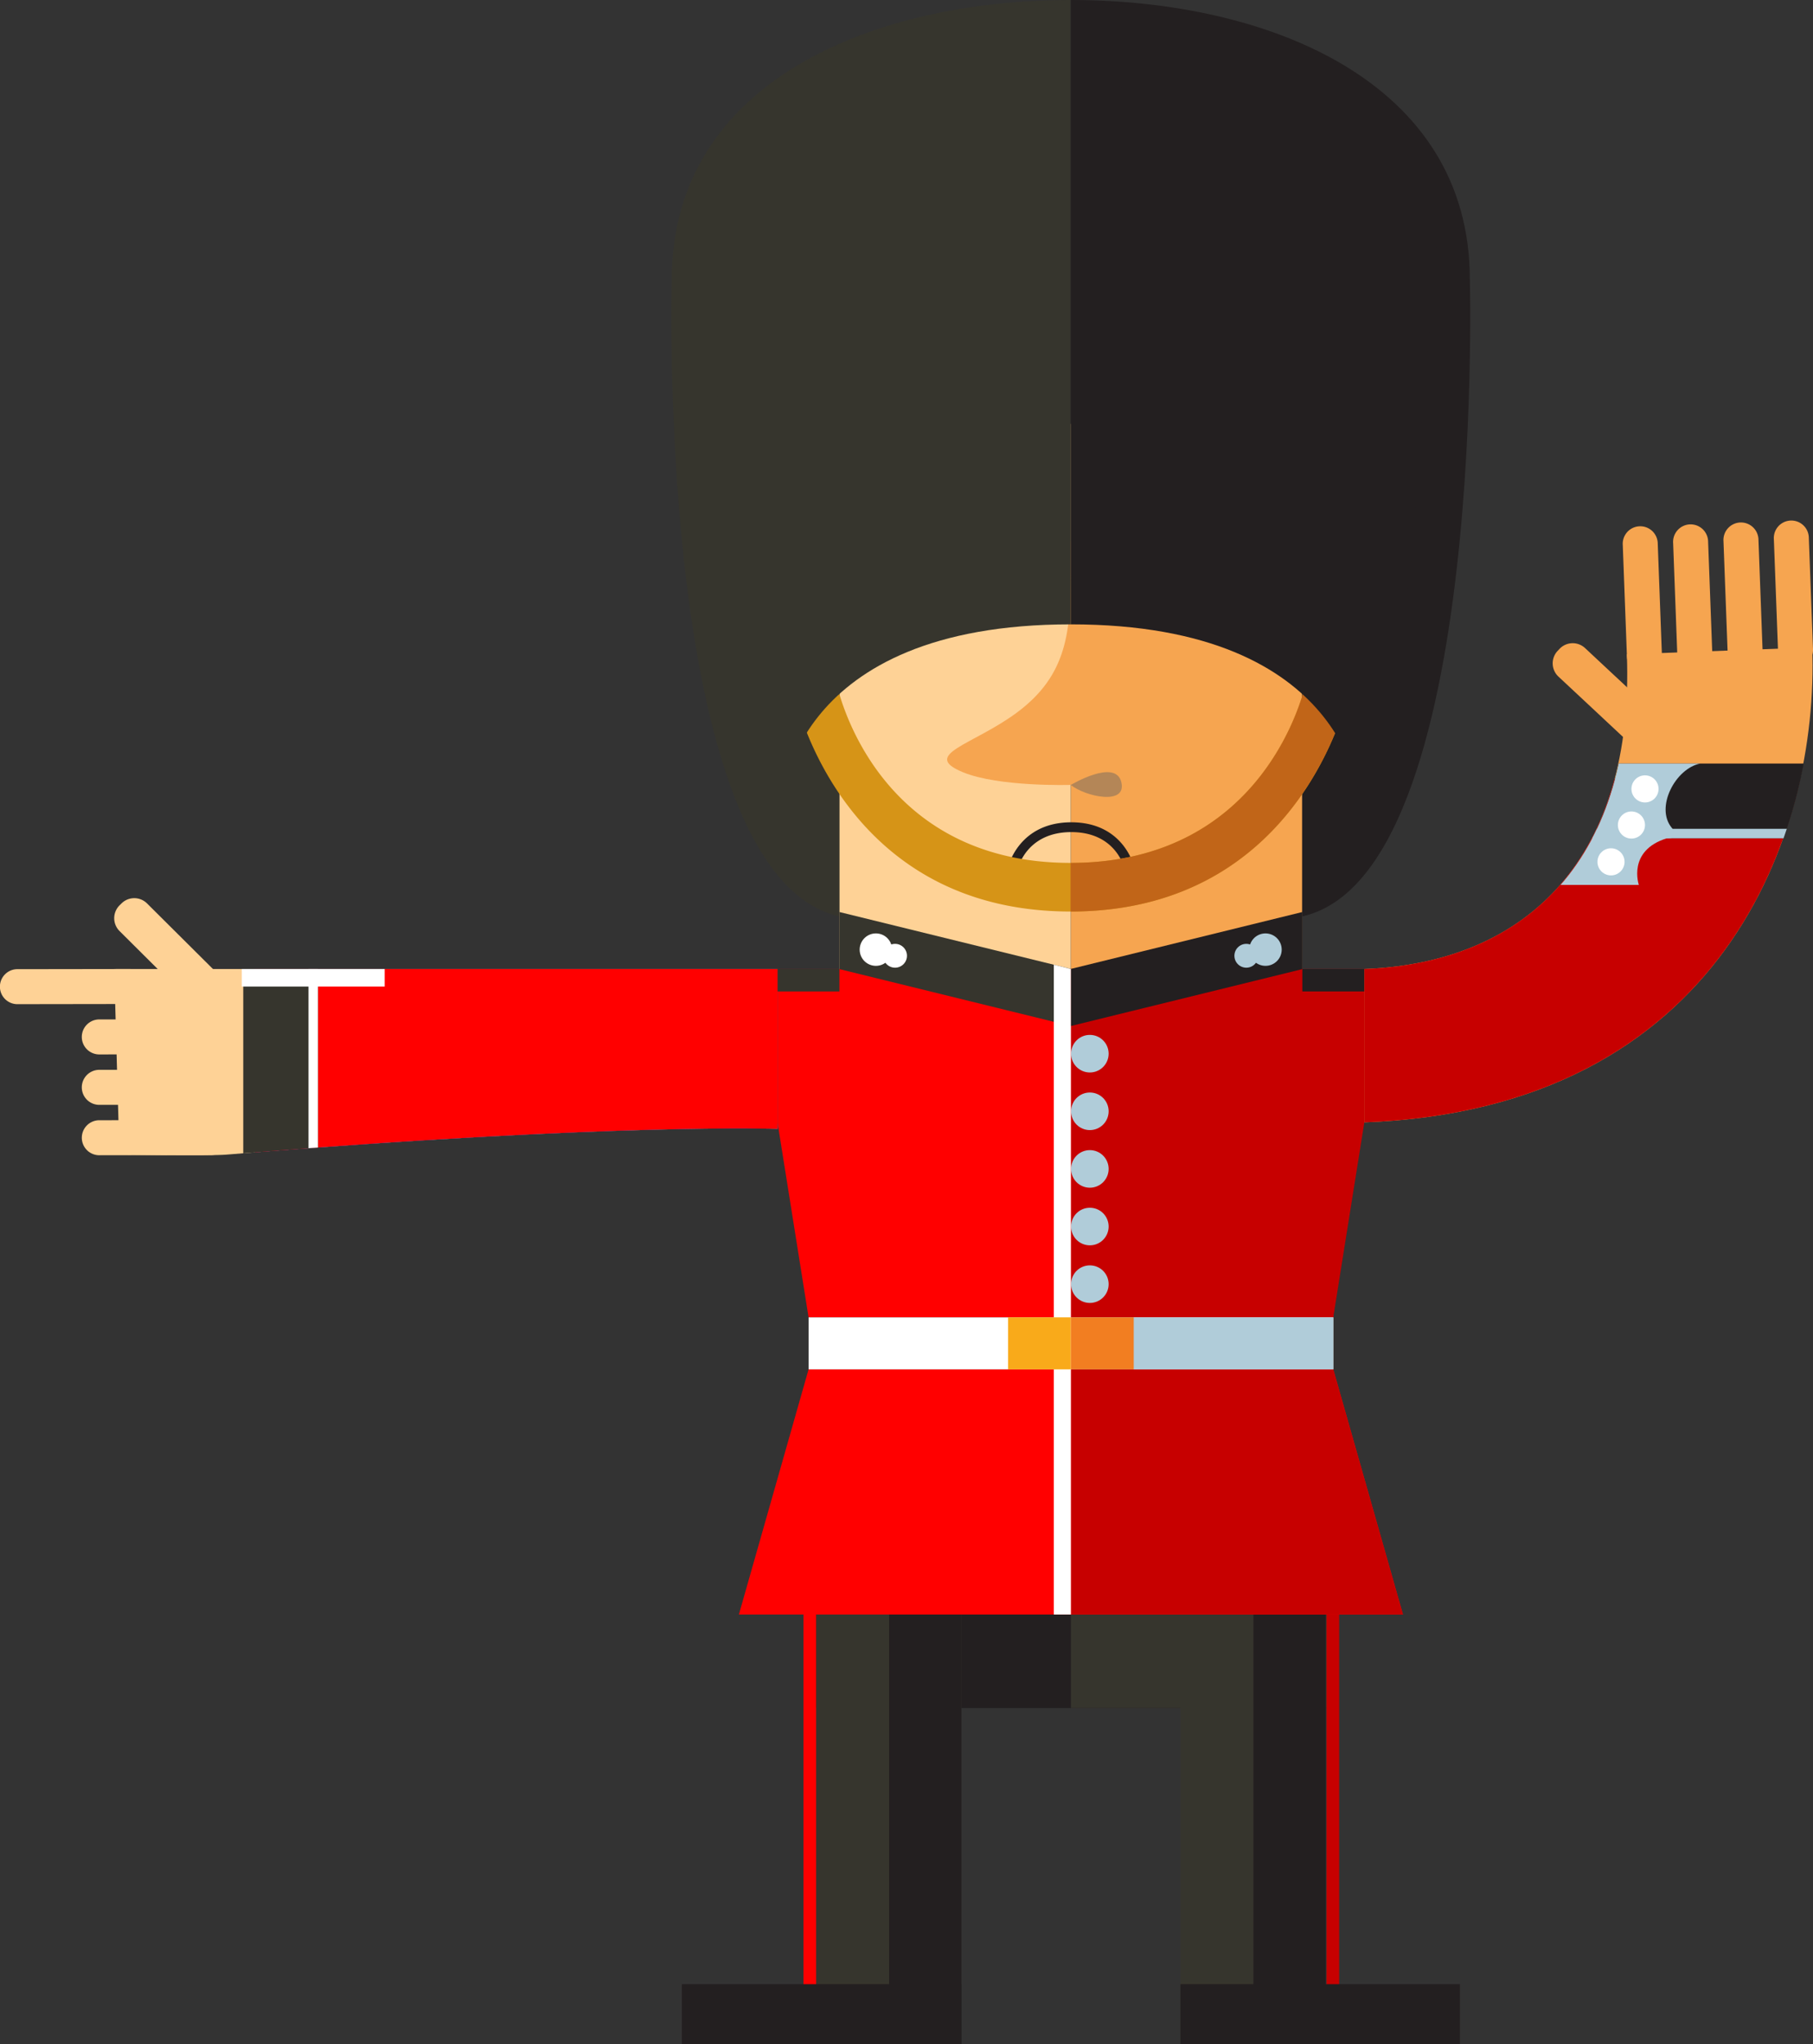<svg id="Group_752" data-name="Group 752" xmlns="http://www.w3.org/2000/svg" viewBox="0 0 361.504 407.549"><rect x="0" y="0" width="361.504" height="407.549" fill="#333333" stroke="none"/><defs><style>.cls-1{fill:#231f20}.cls-2{fill:#36352d}.cls-3{fill:#c70000}.cls-4{fill:red}.cls-5{fill:#f6a550}.cls-6{fill:#fed296}.cls-7{fill:#b48657}.cls-8{fill:#d69417}.cls-9{fill:#c16518}.cls-10{clip-path:url(#clip-path)}.cls-11{fill:#b0ccd9}.cls-12{fill:#fff}.cls-13{fill:#0023b3}.cls-14{fill:#f9aa1a}.cls-15{fill:#f27e21}</style><clipPath id="clip-path"><path id="Path_6307" data-name="Path 6307" d="M352.4 231.261c32.831-1.228 53.866-22.543 52.363-62.738l36.958-1.374c1.391 37.16-18.013 92.028-89.321 94.69v-30.578z" transform="translate(-352.402 -167.149)"/></clipPath></defs><g id="Group_733" data-name="Group 733" transform="translate(161.7 294.27)"><g id="Group_732" data-name="Group 732"><path id="Rectangle_1369" data-name="Rectangle 1369" class="cls-1" d="M0 0h103.671v46.24H0z"/><path id="Rectangle_1370" data-name="Rectangle 1370" class="cls-2" transform="translate(51.835)" d="M0 0h51.836v46.24H0z"/></g></g><g id="Group_735" data-name="Group 735" transform="translate(235.371 295.02)"><g id="Group_734" data-name="Group 734"><path id="Rectangle_1371" data-name="Rectangle 1371" class="cls-2" d="M0 0h28.969v112.528H0z"/><path id="Rectangle_1372" data-name="Rectangle 1372" class="cls-3" transform="translate(29.131)" d="M0 0h2.523v112.528H0z"/><path id="Rectangle_1373" data-name="Rectangle 1373" class="cls-1" transform="translate(14.556)" d="M0 0h14.413v112.528H0z"/></g></g><g id="Group_737" data-name="Group 737" transform="translate(160.206 295.02)"><g id="Group_736" data-name="Group 736"><path id="Rectangle_1374" data-name="Rectangle 1374" class="cls-2" transform="translate(2.523)" d="M0 0h28.97v112.529H0z"/><path id="Rectangle_1375" data-name="Rectangle 1375" class="cls-4" d="M0 0h2.524v112.529H0z"/><path id="Rectangle_1376" data-name="Rectangle 1376" class="cls-1" transform="translate(17.08)" d="M0 0h14.413v112.529H0z"/></g></g><g id="Group_738" data-name="Group 738" transform="translate(133.872)"><path id="Path_6293" data-name="Path 6293" class="cls-2" d="M173.449 55.715C173.449 16.211 213.695 0 253.015 0v183.13H210.94c-41.025 0-37.491-127.415-37.491-127.415z" transform="translate(-173.373)"/><path id="Path_6294" data-name="Path 6294" class="cls-1" d="M356.078 55.715C356.078 16.211 315.833 0 276.514 0v183.13h42.075c41.024 0 37.489-127.415 37.489-127.415z" transform="translate(-196.872)"/><path id="Path_6295" data-name="Path 6295" class="cls-5" d="M322.616 150.076c0-22.432-20.64-40.618-46.1-40.618v133.1h46.117v-92.482z" transform="translate(-196.872 -24.939)"/><path id="Path_6296" data-name="Path 6296" class="cls-6" d="M216.8 150.076c0-22.432 20.641-40.618 46.1-40.618v133.1h-46.111v-92.482z" transform="translate(-183.265 -24.939)"/><path id="Path_6297" data-name="Path 6297" class="cls-7" d="M276.512 201.909s8.88-5.329 10.067-.591-7.107 2.957-10.067.591z" transform="translate(-196.872 -45.421)"/><path id="Path_6298" data-name="Path 6298" class="cls-5" d="M280.415 142.9l-11.179-3.136v5.614c0 12.307-.656 21.058-10.789 28.552-8.715 6.446-19.212 8.332-10.762 11.847 7.193 2.992 21.565 2.541 21.565 2.541z" transform="translate(-189.594 -31.844)"/><path id="Path_6299" data-name="Path 6299" class="cls-1" d="M284.475 222.3a.982.982 0 0 1-.951-.769c-.068-.3-1.757-7.274-10.593-7.274s-10.581 6.987-10.646 7.277a.98.98 0 1 1-1.912-.433c.021-.087 2.12-8.8 12.558-8.8s12.483 8.715 12.5 8.807a.978.978 0 0 1-.745 1.164 1.066 1.066 0 0 1-.211.028z" transform="translate(-193.189 -48.371)"/><path id="Path_6300" data-name="Path 6300" class="cls-8" d="M209.233 171.145a4.485 4.485 0 0 1 4.194 3.814c.3 1.464 7.749 36.059 46.724 36.059s46.665-34.635 46.954-36.075c.558-2.628 2.848-4.272 5.194-3.671a4.91 4.91 0 0 1 3.234 5.817c-.086.433-9.346 43.623-55.382 43.623-46.1 0-55.056-43.208-55.145-43.665a4.888 4.888 0 0 1 3.286-5.775 4.69 4.69 0 0 1 .941-.127z" transform="translate(-180.557 -38.993)"/><path id="Path_6301" data-name="Path 6301" class="cls-9" d="M276.451 211.02c38.985 0 46.665-34.635 46.954-36.075.558-2.628 2.848-4.272 5.194-3.671a4.91 4.91 0 0 1 3.234 5.817c-.086.433-9.346 43.623-55.382 43.623v-9.694z" transform="translate(-196.858 -38.994)"/><path id="Path_6302" data-name="Path 6302" class="cls-2" d="M197.441 163.3s1.639-35.2 57.537-35.2V15.936l-72.989 36.3 7.722 93.053z" transform="translate(-175.336 -3.631)"/><path id="Path_6303" data-name="Path 6303" class="cls-1" d="M334.048 163.3s-1.638-35.2-57.535-35.2V15.936l72.987 36.3-7.722 93.053z" transform="translate(-196.872 -3.631)"/></g><g id="Group_745" data-name="Group 745" transform="translate(272.025 103.789)"><g id="Group_743" data-name="Group 743" transform="translate(0 25.278)"><g id="Group_742" data-name="Group 742"><path id="Path_6304" data-name="Path 6304" class="cls-5" d="M352.29 231.261c32.83-1.228 53.866-22.543 52.363-62.738l36.958-1.374c1.391 37.16-18.015 92.028-89.322 94.69v-30.578z" transform="translate(-352.289 -167.149)"/><path id="Path_6305" data-name="Path 6305" class="cls-3" d="M352.29 269.555v-30.578c25.255-.944 43.517-13.789 49.922-37.956h37.011c-7.174 32.479-31.2 66.454-86.933 68.534z" transform="translate(-352.289 -174.866)"/><g id="Group_741" data-name="Group 741" transform="translate(.087)"><g id="Group_740" data-name="Group 740"><g id="Group_739" data-name="Group 739" class="cls-10"><path id="Rectangle_1377" data-name="Rectangle 1377" class="cls-1" transform="translate(43.466 23.154)" d="M0 0h44.73v14.903H0z"/><path id="Rectangle_1378" data-name="Rectangle 1378" class="cls-11" transform="translate(43.466 36.167)" d="M0 0h44.73v1.889H0z"/><path id="Path_6306" data-name="Path 6306" class="cls-11" d="M430.655 197.135h-16.267l-12.188 24.19h16.212s-2.355-6.833 5.577-9.288c2.234 0 1.955-.945 1-2.073-3.396-4.08.745-11.884 5.666-12.829z" transform="translate(-363.747 -173.981)"/></g></g><circle id="Ellipse_8" data-name="Ellipse 8" class="cls-12" cx="2.703" cy="2.703" r="2.703" transform="translate(53.189 25.504)"/><circle id="Ellipse_9" data-name="Ellipse 9" class="cls-12" cx="2.703" cy="2.703" r="2.703" transform="translate(50.486 32.704)"/><circle id="Ellipse_10" data-name="Ellipse 10" class="cls-12" cx="2.703" cy="2.703" r="2.703" transform="translate(46.412 40.044)"/></g></g></g><g id="Group_744" data-name="Group 744" transform="translate(37.572)"><path id="Path_6308" data-name="Path 6308" class="cls-5" d="M458.889 160.207a3.491 3.491 0 1 0 6.974-.256l-.828-22.058a3.49 3.49 0 1 0-6.97.258z" transform="translate(-413.96 -134.413)"/><path id="Path_6309" data-name="Path 6309" class="cls-5" d="M445.879 160.7a3.491 3.491 0 1 0 6.973-.269l-.823-22.054a3.492 3.492 0 1 0-6.975.258z" transform="translate(-410.996 -134.523)"/><path id="Path_6310" data-name="Path 6310" class="cls-5" d="M432.876 161.181a3.492 3.492 0 1 0 6.977-.256l-.825-22.064a3.491 3.491 0 1 0-6.973.263z" transform="translate(-408.034 -134.636)"/><path id="Path_6311" data-name="Path 6311" class="cls-5" d="M419.87 161.665a3.493 3.493 0 1 0 6.976-.258l-.826-22.062a3.491 3.491 0 1 0-6.973.267z" transform="translate(-405.07 -134.744)"/><path id="Path_6312" data-name="Path 6312" class="cls-5" d="M416.9 186.548a3.624 3.624 0 0 0 5.1-.188l.384-.413a3.626 3.626 0 0 0-.188-5.1l-14.808-13.825a3.609 3.609 0 0 0-5.1.2l-.38.4a3.624 3.624 0 0 0 .188 5.1z" transform="translate(-400.947 -141.625)"/></g></g><g id="Group_747" data-name="Group 747" transform="translate(0 179.057)"><path id="Path_6313" data-name="Path 6313" class="cls-6" d="M161.768 250.178H29.494l1.036 37.01s18.028.267 21.29 0c77.049-6.328 109.948-5.135 109.948-5.135z" transform="translate(-6.72 -236.056)"/><g id="Group_746" data-name="Group 746" transform="translate(16.298 24.143)"><path id="Path_6314" data-name="Path 6314" class="cls-6" d="M46.826 289.186a3.49 3.49 0 1 1 .009 6.977l-22.075.03a3.49 3.49 0 1 1-.014-6.975z" transform="translate(-21.115 -269.087)"/><path id="Path_6315" data-name="Path 6315" class="cls-6" d="M46.8 276.167a3.494 3.494 0 1 1 .012 6.984l-22.072.029a3.491 3.491 0 1 1-.015-6.978z" transform="translate(-21.111 -266.121)"/><path id="Path_6316" data-name="Path 6316" class="cls-6" d="M46.785 263.157a3.489 3.489 0 1 1 .015 6.975l-22.081.035a3.49 3.49 0 1 1-.014-6.977z" transform="translate(-21.107 -263.157)"/></g><path id="Path_6317" data-name="Path 6317" class="cls-6" d="M25.671 250.178a3.49 3.49 0 1 1 .017 6.977l-22.076.032a3.491 3.491 0 1 1-.012-6.977z" transform="translate(0 -236.056)"/><path id="Path_6318" data-name="Path 6318" class="cls-6" d="M49.41 246.239a3.618 3.618 0 0 1 .009 5.1l-.4.393a3.614 3.614 0 0 1-5.1.007l-13.37-13.3a3.618 3.618 0 0 1-.009-5.1l.4-.394a3.615 3.615 0 0 1 5.1-.006z" transform="translate(-6.72 -231.89)"/><path id="Path_6319" data-name="Path 6319" class="cls-13" d="M65.872 286.722c72.923-5.8 104.184-4.67 104.184-4.67v-31.874H65.872z" transform="translate(-15.008 -236.057)"/><path id="Path_6320" data-name="Path 6320" class="cls-4" d="M65.872 286.722c72.923-5.8 104.184-4.67 104.184-4.67v-31.874H65.872z" transform="translate(-15.008 -236.057)"/><path id="Path_6321" data-name="Path 6321" class="cls-2" d="M62.814 286.911v-36.733h14.9v35.583q-7.147.526-14.9 1.15z" transform="translate(-14.311 -236.056)"/><path id="Path_6322" data-name="Path 6322" class="cls-12" d="M79.666 285.9v-35.723h1.889v35.583z" transform="translate(-18.151 -236.056)"/><path id="Rectangle_1379" data-name="Rectangle 1379" class="cls-12" transform="translate(48.215 14.122)" d="M0 0h28.488v3.504H0z"/></g><g id="Group_748" data-name="Group 748" transform="translate(135.962 395.567)"><path id="Rectangle_1380" data-name="Rectangle 1380" class="cls-1" d="M0 0h55.736v11.982H0z"/></g><g id="Group_749" data-name="Group 749" transform="translate(235.371 395.567)"><path id="Rectangle_1381" data-name="Rectangle 1381" class="cls-1" d="M0 0h55.736v11.982H0z"/></g><g id="Group_751" data-name="Group 751" transform="translate(147.327 181.818)"><g id="Group_750" data-name="Group 750"><path id="Path_6323" data-name="Path 6323" class="cls-4" d="M206.975 319.626h104.619l6.177-69.451H200.8v30.7z" transform="translate(-193.076 -238.817)"/><path id="Path_6324" data-name="Path 6324" class="cls-3" d="M328.851 319.634h-52.309v-69.451h58.487v30.694z" transform="translate(-210.334 -238.819)"/><path id="Path_6325" data-name="Path 6325" class="cls-4" d="M190.8 402.414h132.415l-13.9-48.882H204.7z" transform="translate(-190.798 -262.366)"/><path id="Path_6326" data-name="Path 6326" class="cls-3" d="M342.75 402.417h-66.208v-48.88h52.309z" transform="translate(-210.334 -262.367)"/><path id="Rectangle_1382" data-name="Rectangle 1382" class="cls-12" transform="translate(13.899 80.814)" d="M0 0h104.619v10.356H0z"/><path id="Rectangle_1383" data-name="Rectangle 1383" class="cls-11" transform="translate(66.208 80.815)" d="M0 0h52.309v10.356H0z"/><circle id="Ellipse_11" data-name="Ellipse 11" class="cls-11" cx="3.747" cy="3.747" r="3.747" transform="translate(66.237 24.495)"/><circle id="Ellipse_12" data-name="Ellipse 12" class="cls-11" cx="3.747" cy="3.747" r="3.747" transform="translate(66.237 35.981)"/><circle id="Ellipse_13" data-name="Ellipse 13" class="cls-11" cx="3.747" cy="3.747" r="3.747" transform="translate(66.237 47.468)"/><circle id="Ellipse_14" data-name="Ellipse 14" class="cls-11" cx="3.747" cy="3.747" r="3.747" transform="translate(66.237 58.954)"/><circle id="Ellipse_15" data-name="Ellipse 15" class="cls-11" cx="3.747" cy="3.747" r="3.747" transform="translate(66.237 70.441)"/><path id="Path_6327" data-name="Path 6327" class="cls-2" d="M262.876 258.181l-46.116-11.332v-11.383l46.116 11.334z" transform="translate(-196.713 -235.466)"/><path id="Path_6328" data-name="Path 6328" class="cls-12" d="M272.132 378.616h3.405V249.93l-3.405-.858z" transform="translate(-209.329 -238.566)"/><path id="Rectangle_1384" data-name="Rectangle 1384" class="cls-14" transform="translate(53.682 80.808)" d="M0 0h12.526v10.362H0z"/><path id="Rectangle_1385" data-name="Rectangle 1385" class="cls-15" transform="translate(66.208 80.811)" d="M0 0h12.526v10.362H0z"/><circle id="Ellipse_16" data-name="Ellipse 16" class="cls-12" cx="3.234" cy="3.234" r="3.234" transform="translate(24.088 4.264)"/><circle id="Ellipse_17" data-name="Ellipse 17" class="cls-12" cx="2.376" cy="2.376" r="2.376" transform="translate(28.767 6.346)"/><path id="Path_6329" data-name="Path 6329" class="cls-1" d="M276.578 258.181l46.117-11.332v-11.383L276.578 246.8z" transform="translate(-210.342 -235.466)"/><circle id="Ellipse_18" data-name="Ellipse 18" class="cls-11" cx="3.234" cy="3.234" r="3.234" transform="translate(101.77 4.264)"/><circle id="Ellipse_19" data-name="Ellipse 19" class="cls-11" cx="2.376" cy="2.376" r="2.376" transform="translate(98.808 6.346)"/></g><path id="Rectangle_1386" data-name="Rectangle 1386" class="cls-2" transform="translate(7.722 11.358)" d="M0 0h12.325v4.476H0z"/><path id="Rectangle_1387" data-name="Rectangle 1387" class="cls-1" transform="translate(112.353 11.358)" d="M0 0h12.342v4.476H0z"/></g></svg>